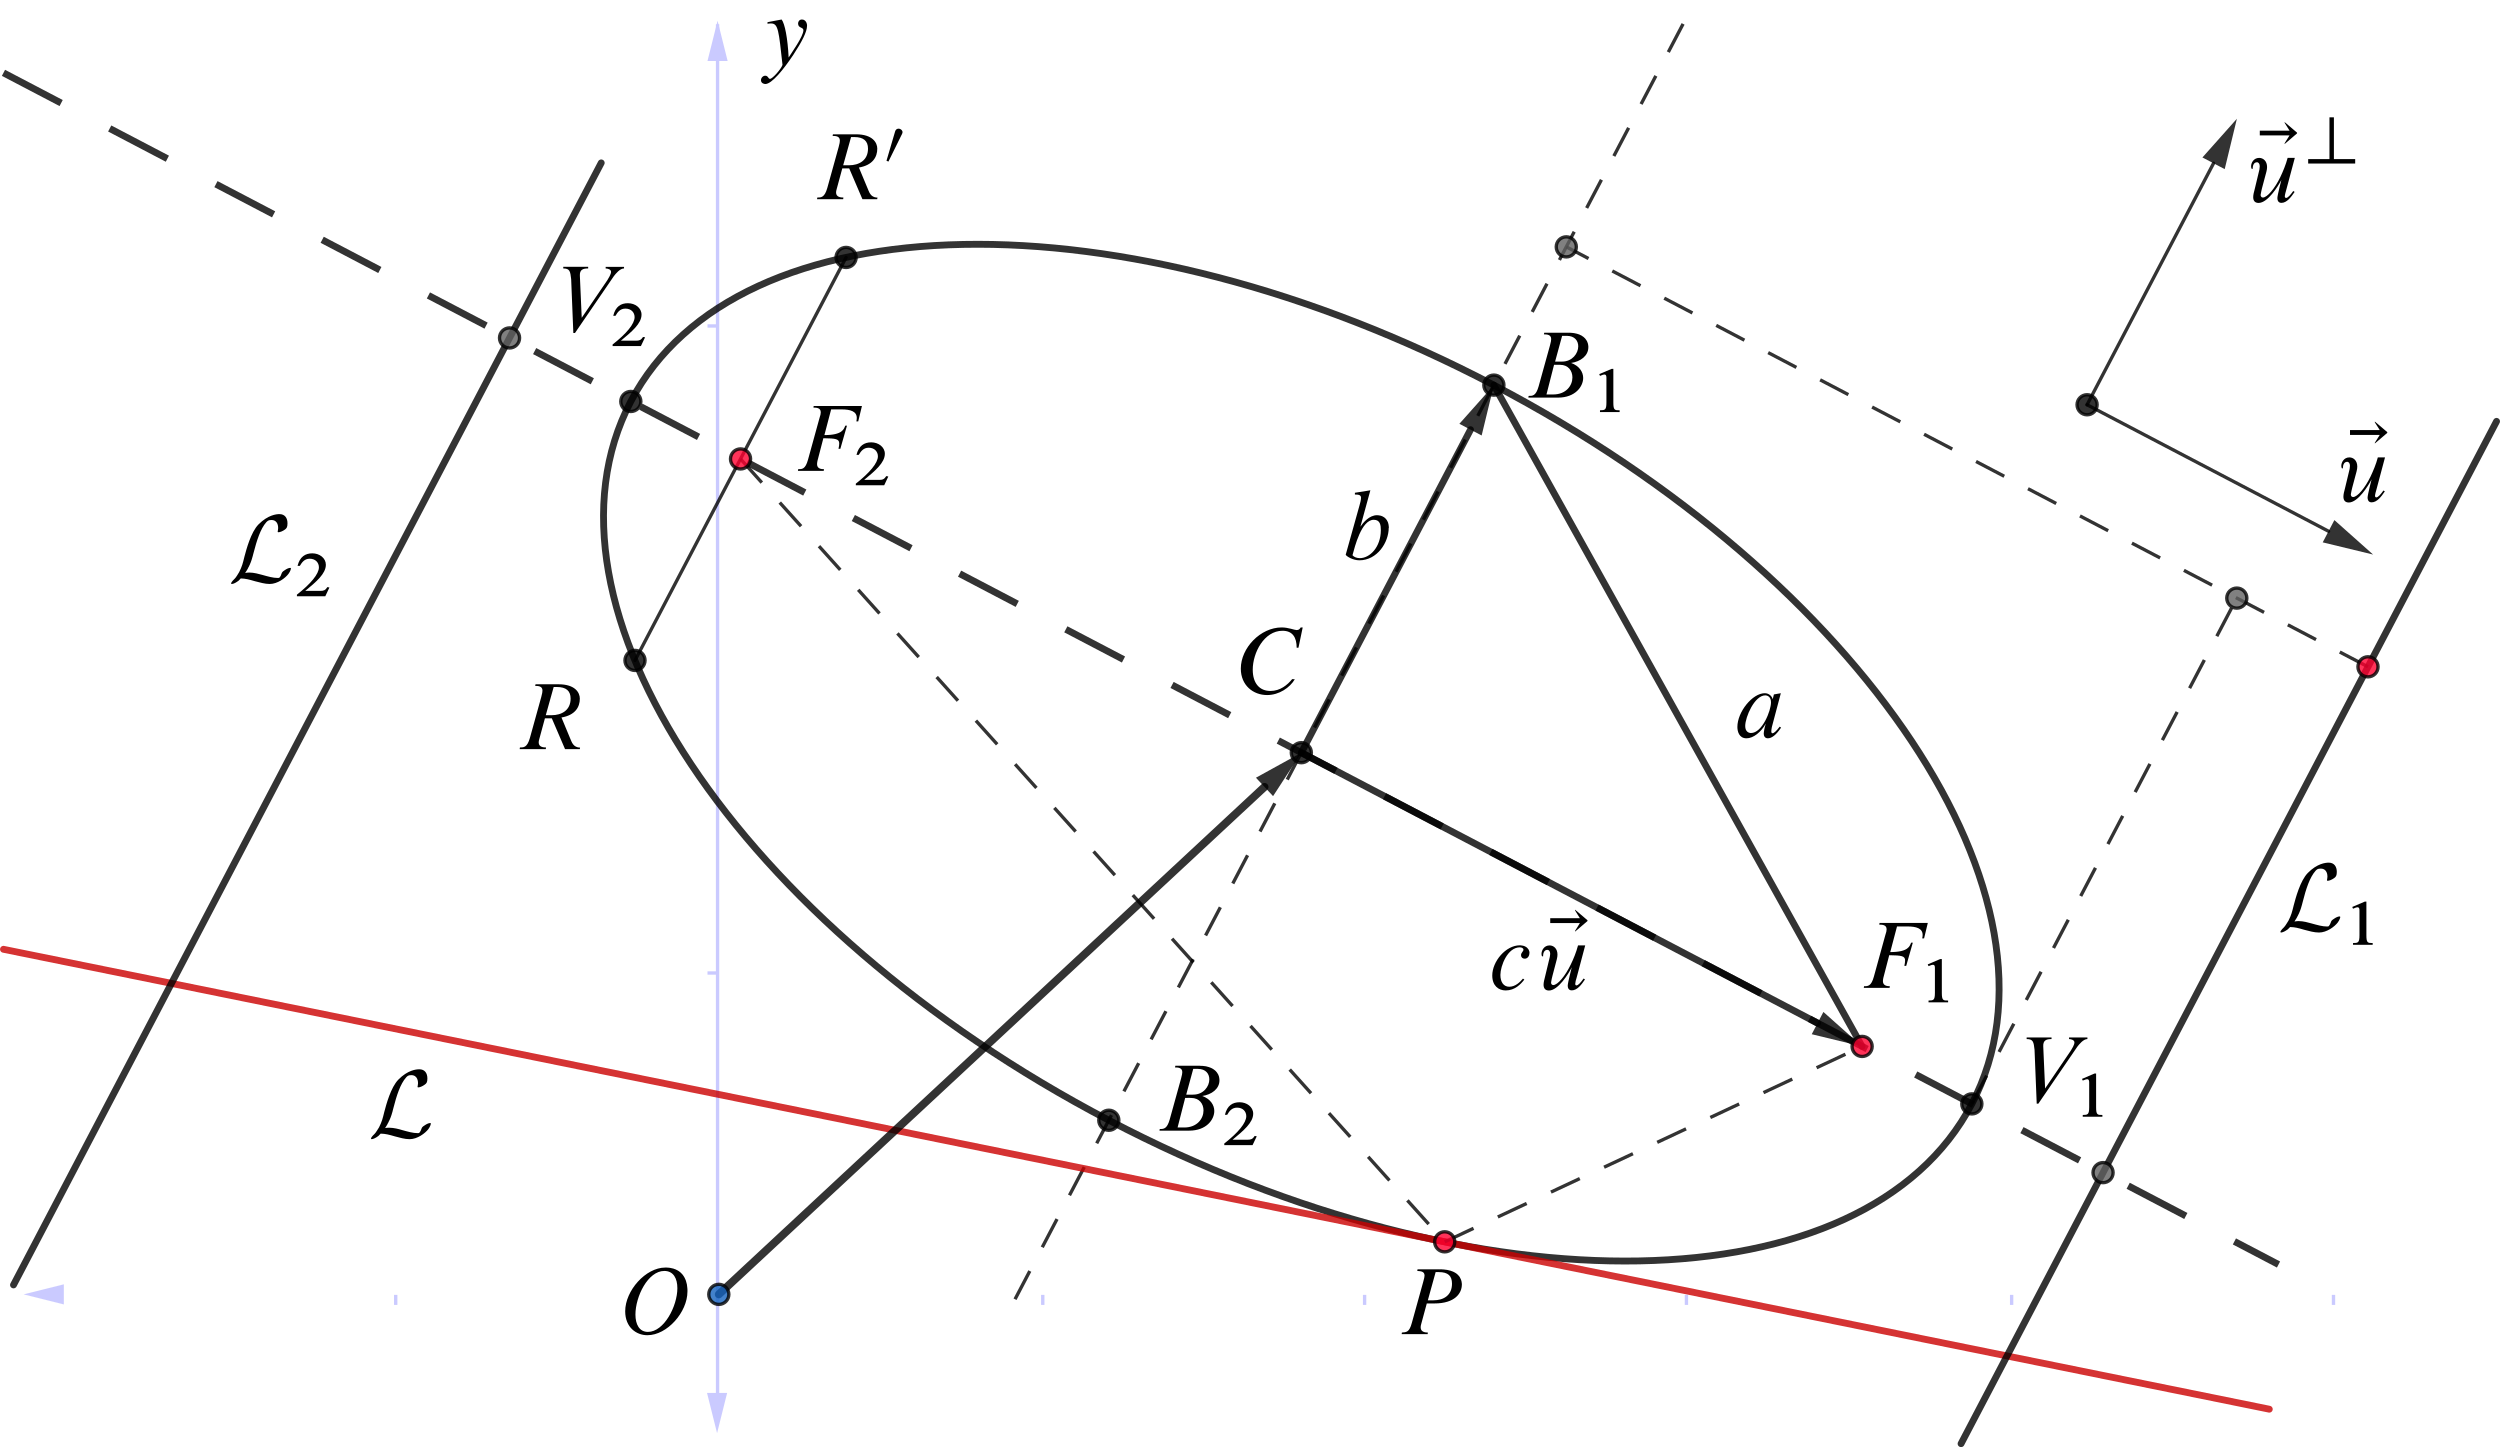 <?xml version="1.0" encoding="UTF-8" standalone="no"?>
<svg
   xmlns:ns0="http://www.iki.fi/pav/software/textext/"
   xmlns:dc="http://purl.org/dc/elements/1.1/"
   xmlns:cc="http://creativecommons.org/ns#"
   xmlns:rdf="http://www.w3.org/1999/02/22-rdf-syntax-ns#"
   xmlns:svg="http://www.w3.org/2000/svg"
   xmlns="http://www.w3.org/2000/svg"
   xmlns:xlink="http://www.w3.org/1999/xlink"
   width="109.442mm"
   height="63.352mm"
   viewBox="0 0 109.442 63.352"
   version="1.1"
   id="svg8">
  <defs
     id="defs2">
    <clipPath
       id="lFxbKoUbVJFt">
      <path
         d="M 0,0 H 2036 V 481 H 0 Z"
         id="path815"
         style="fill:none;stroke:none" />
    </clipPath>
    <g
       id="g1640">
      <symbol
         overflow="visible"
         id="glyph0-0"
         style="overflow:visible">
        <path
           style="stroke:none"
           d=""
           id="path1631" />
      </symbol>
      <symbol
         overflow="visible"
         id="glyph0-1"
         style="overflow:visible">
        <path
           style="stroke:none"
           d="M 6.625,0 4.094,-3.797 6.547,-7.344 h -1.312 L 3.469,-4.672 1.703,-7.344 H 0.375 L 2.828,-3.734 0.234,0 H 1.562 L 3.438,-2.812 5.266,0 Z m 0,0"
           id="path1634" />
      </symbol>
      <symbol
         overflow="visible"
         id="glyph0-2"
         style="overflow:visible">
        <path
           style="stroke:none"
           d="m 6.688,-7.344 h -1.25 L 3.406,-1.625 1.531,-7.344 h -1.25 L 2.766,0.031 2.312,1.188 C 2.109,1.703 1.875,1.906 1.375,1.906 1.203,1.906 1.016,1.875 0.75,1.812 V 2.875 C 1,3 1.234,3.047 1.547,3.047 c 0.812,0 1.484,-0.453 1.891,-1.5 z m 0,0"
           id="path1637" />
      </symbol>
    </g>
  </defs>
  <path
     style="fill:none;stroke:#cacaff;stroke-width:0.147;stroke-linecap:butt;stroke-linejoin:miter;stroke-miterlimit:10;stroke-opacity:1"
     d="M 31.413,1.061 V 61.332"
     id="path1646" />
  <path
     style="fill:#cacaff;fill-opacity:1;fill-rule:evenodd;stroke:none;stroke-width:0.147"
     d="M 31.413,0.907 30.972,2.669 h 0.881"
     id="path1648" />
  <path
     style="fill:#cacaff;fill-opacity:1;fill-rule:evenodd;stroke:none;stroke-width:0.147"
     d="m 31.391,62.739 -0.44,-1.761 h 0.881"
     id="path1650" />
  <g
     style="fill:#cacaff;fill-opacity:1"
     id="g1654"
     transform="matrix(0.353,0,0,0.353,-482.78,202.016)">
    <use
       height="100%"
       width="100%"
       xlink:href="#glyph0-1"
       x="2019"
       y="376"
       id="use1652" />
  </g>
  <path
     style="fill:none;stroke:#cacaff;stroke-width:0.353;stroke-linecap:butt;stroke-linejoin:miter;stroke-miterlimit:10;stroke-opacity:1"
     d="M -482.074,336.424 H 234.77"
     id="path1656" />
  <path
     style="fill:#cacaff;fill-opacity:1;fill-rule:evenodd;stroke:none;stroke-width:0.353"
     d="m 235.123,336.373 -4.233,-1.058 v 2.117"
     id="path1658" />
  <path
     style="fill:#cacaff;fill-opacity:1;fill-rule:evenodd;stroke:none;stroke-width:0.147"
     d="m 1.033,56.663 1.761,-0.44 v 0.881"
     id="path1660" />
  <path
     style="fill:none;stroke:#cacaff;stroke-width:0.147;stroke-linecap:butt;stroke-linejoin:miter;stroke-miterlimit:10;stroke-opacity:1"
     d="m 17.323,56.685 v 0.44"
     id="path1664" />
  <path
     style="fill:none;stroke:#cacaff;stroke-width:0.147;stroke-linecap:butt;stroke-linejoin:miter;stroke-miterlimit:10;stroke-opacity:1"
     d="m 31.413,56.685 v 0.44"
     id="path1666" />
  <path
     style="fill:none;stroke:#cacaff;stroke-width:0.147;stroke-linecap:butt;stroke-linejoin:miter;stroke-miterlimit:10;stroke-opacity:1"
     d="m 45.649,56.685 v 0.44"
     id="path1668" />
  <path
     style="fill:none;stroke:#cacaff;stroke-width:0.147;stroke-linecap:butt;stroke-linejoin:miter;stroke-miterlimit:10;stroke-opacity:1"
     d="m 59.738,56.685 v 0.44"
     id="path1670" />
  <path
     style="fill:none;stroke:#cacaff;stroke-width:0.147;stroke-linecap:butt;stroke-linejoin:miter;stroke-miterlimit:10;stroke-opacity:1"
     d="m 73.827,56.685 v 0.44"
     id="path1672" />
  <path
     style="fill:none;stroke:#cacaff;stroke-width:0.147;stroke-linecap:butt;stroke-linejoin:miter;stroke-miterlimit:10;stroke-opacity:1"
     d="m 88.063,56.685 v 0.44"
     id="path1674" />
  <path
     style="fill:none;stroke:#cacaff;stroke-width:0.147;stroke-linecap:butt;stroke-linejoin:miter;stroke-miterlimit:10;stroke-opacity:1"
     d="m 102.153,56.685 v 0.44"
     id="path1676" />
  <path
     style="fill:none;stroke:#cacaff;stroke-width:0.353;stroke-linecap:butt;stroke-linejoin:miter;stroke-miterlimit:10;stroke-opacity:1"
     d="m -69.677,336.424 v 1.058"
     id="path1686" />
  <path
     style="fill:none;stroke:#cacaff;stroke-width:0.353;stroke-linecap:butt;stroke-linejoin:miter;stroke-miterlimit:10;stroke-opacity:1"
     d="m -35.458,336.424 v 1.058"
     id="path1688" />
  <path
     style="fill:none;stroke:#cacaff;stroke-width:0.353;stroke-linecap:butt;stroke-linejoin:miter;stroke-miterlimit:10;stroke-opacity:1"
     d="m -1.591,336.424 v 1.058"
     id="path1690" />
  <path
     style="fill:none;stroke:#cacaff;stroke-width:0.353;stroke-linecap:butt;stroke-linejoin:miter;stroke-miterlimit:10;stroke-opacity:1"
     d="m 32.276,336.424 v 1.058"
     id="path1692" />
  <path
     style="fill:none;stroke:#cacaff;stroke-width:0.353;stroke-linecap:butt;stroke-linejoin:miter;stroke-miterlimit:10;stroke-opacity:1"
     d="m 66.495,336.424 v 1.058"
     id="path1694" />
  <path
     style="fill:none;stroke:#cacaff;stroke-width:0.353;stroke-linecap:butt;stroke-linejoin:miter;stroke-miterlimit:10;stroke-opacity:1"
     d="m 100.362,336.424 v 1.058"
     id="path1696" />
  <path
     style="fill:none;stroke:#cacaff;stroke-width:0.353;stroke-linecap:butt;stroke-linejoin:miter;stroke-miterlimit:10;stroke-opacity:1"
     d="m 134.228,336.424 v 1.058"
     id="path1698" />
  <path
     style="fill:none;stroke:#cacaff;stroke-width:0.353;stroke-linecap:butt;stroke-linejoin:miter;stroke-miterlimit:10;stroke-opacity:1"
     d="m 168.448,336.424 v 1.058"
     id="path1700" />
  <path
     style="fill:none;stroke:#cacaff;stroke-width:0.353;stroke-linecap:butt;stroke-linejoin:miter;stroke-miterlimit:10;stroke-opacity:1"
     d="m 202.314,336.424 v 1.058"
     id="path1702" />
  <path
     style="fill:none;stroke:#cacaff;stroke-width:0.147;stroke-linecap:butt;stroke-linejoin:miter;stroke-miterlimit:10;stroke-opacity:1"
     d="m 30.972,42.595 h 0.44"
     id="path1710" />
  <path
     style="fill:none;stroke:#cacaff;stroke-width:0.147;stroke-linecap:butt;stroke-linejoin:miter;stroke-miterlimit:10;stroke-opacity:1"
     d="m 30.972,14.27 h 0.44"
     id="path1714" />
  <path
     style="fill:none;stroke:#000000;stroke-width:0.3;stroke-linecap:round;stroke-linejoin:round;stroke-miterlimit:10;stroke-dasharray:none;stroke-opacity:0.8"
     d="m 86.321,48.325 c 4.655,-8.887 -4.713,-22.975 -20.925,-31.466 -16.211,-8.492 -33.127,-8.171 -37.782,0.715 -4.655,8.887 4.714,22.975 20.925,31.466 16.212,8.492 33.127,8.171 37.782,-0.715 z m 0,0"
     id="path1716" />
  <path
     style="fill:none;stroke:#000000;stroke-width:0.3;stroke-linecap:butt;stroke-linejoin:round;stroke-miterlimit:10;stroke-dasharray:2.85, 2.4;stroke-dashoffset:0;stroke-opacity:0.8"
     d="M 0.152,3.189 99.746,55.357"
     id="path1718" />
  <path
     style="fill:none;stroke:#000000;stroke-width:0.147;stroke-linecap:butt;stroke-linejoin:round;stroke-miterlimit:10;stroke-dasharray:1.394, 1.174;stroke-opacity:0.8"
     d="M 44.435,56.876 74.21,0.034"
     id="path1720" />
  <path
     style="fill:none;stroke:#ca0000;stroke-width:0.3;stroke-linecap:round;stroke-linejoin:round;stroke-miterlimit:10;stroke-dasharray:none;stroke-opacity:0.8"
     d="M 0.152,41.557 99.342,61.69"
     id="path1722" />
  <path
     style="fill:none;stroke:#000000;stroke-width:0.3;stroke-linecap:round;stroke-linejoin:round;stroke-miterlimit:10;stroke-dasharray:none;stroke-opacity:0.8"
     d="M 85.849,63.2 109.291,18.446"
     id="path1726" />
  <path
     style="fill:none;stroke:#000000;stroke-width:0.3;stroke-linecap:round;stroke-linejoin:round;stroke-miterlimit:10;stroke-dasharray:none;stroke-opacity:0.8"
     d="M 0.591,56.25 26.32,7.131"
     id="path1732" />
  <path
     style="fill:none;stroke:#000000;stroke-width:0.147;stroke-linecap:butt;stroke-linejoin:round;stroke-miterlimit:10;stroke-dasharray:1.394, 1.174;stroke-opacity:0.8"
     d="m 32.418,20.091 30.825,34.273"
     id="path1738" />
  <path
     style="fill:none;stroke:#000000;stroke-width:0.147;stroke-linecap:butt;stroke-linejoin:round;stroke-miterlimit:10;stroke-dasharray:1.394, 1.174;stroke-opacity:0.8"
     d="m 63.244,54.363 18.274,-8.554"
     id="path1740" />
  <path
     style="fill:none;stroke:#000000;stroke-width:0.147;stroke-linecap:round;stroke-linejoin:round;stroke-miterlimit:10;stroke-opacity:0.8"
     d="m 27.798,28.911 9.24,-17.641"
     id="path1742" />
  <path
     style="fill:none;stroke:#000000;stroke-width:0.3;stroke-linecap:round;stroke-linejoin:round;stroke-miterlimit:10;stroke-dasharray:none;stroke-opacity:0.8"
     d="m 65.396,16.859 16.121,28.95"
     id="path1744" />
  <path
     style="fill:none;stroke:#000000;stroke-width:0.147;stroke-linecap:butt;stroke-linejoin:round;stroke-miterlimit:10;stroke-dasharray:1.394, 1.174;stroke-opacity:0.8"
     d="M 103.663,29.191 68.567,10.807"
     id="path1746" />
  <path
     style="fill:none;stroke:#000000;stroke-width:0.147;stroke-linecap:butt;stroke-linejoin:round;stroke-miterlimit:10;stroke-dasharray:1.394, 1.174;stroke-opacity:0.8"
     d="M 86.321,48.325 97.919,26.183"
     id="path1748" />
  <path
     style="fill:none;stroke:#000000;stroke-width:0.3;stroke-linecap:round;stroke-linejoin:round;stroke-miterlimit:10;stroke-dasharray:none;stroke-opacity:0.8"
     d="m 56.968,32.95 22.6,11.838"
     id="path1750" />
  <path
     style="fill:#000000;fill-opacity:0.8;fill-rule:evenodd;stroke:none;stroke-width:0.147"
     d="m 81.517,45.809 -2.205,-0.534 0.511,-0.975 z m 0,0"
     id="path1752" />
  <path
     style="fill:none;stroke:#000000;stroke-width:0.347;stroke-linecap:round;stroke-linejoin:round;stroke-miterlimit:10;stroke-dasharray:none;stroke-opacity:0.8"
     d="M 31.467,56.663 55.356,34.449"
     id="path1754" />
  <path
     style="fill:#000000;fill-opacity:0.8;fill-rule:evenodd;stroke:none;stroke-width:0.147"
     d="m 56.968,32.95 -1.237,1.902 -0.75,-0.806 z m 0,0"
     id="path1756" />
  <path
     style="fill:none;stroke:#000000;stroke-width:0.3;stroke-linecap:round;stroke-linejoin:round;stroke-miterlimit:10;stroke-dasharray:none;stroke-opacity:0.8"
     d="m 56.968,32.95 7.407,-14.141"
     id="path1758" />
  <path
     style="fill:#000000;fill-opacity:0.8;fill-rule:evenodd;stroke:none;stroke-width:0.147"
     d="m 65.396,16.859 -0.534,2.205 -0.975,-0.511 z m 0,0"
     id="path1760" />
  <path
     style="fill:none;stroke:#000000;stroke-width:0.147;stroke-linecap:round;stroke-linejoin:round;stroke-miterlimit:10;stroke-opacity:0.8"
     d="m 91.365,17.719 10.571,5.537"
     id="path1762" />
  <path
     style="fill:#000000;fill-opacity:0.8;fill-rule:evenodd;stroke:none;stroke-width:0.147"
     d="m 103.887,24.277 -2.206,-0.534 0.511,-0.975 z m 0,0"
     id="path1764" />
  <path
     style="fill:none;stroke:#000000;stroke-width:0.147;stroke-linecap:round;stroke-linejoin:round;stroke-miterlimit:10;stroke-opacity:0.8"
     d="M 91.365,17.719 96.902,7.148"
     id="path1770" />
  <path
     style="fill:#000000;fill-opacity:0.8;fill-rule:evenodd;stroke:none;stroke-width:0.147"
     d="m 97.924,5.198 -0.534,2.206 -0.975,-0.511 z m 0,0"
     id="path1772" />
  <path
     style="fill:#ff0030;fill-opacity:0.8;fill-rule:nonzero;stroke:#000000;stroke-width:0.147;stroke-linecap:round;stroke-linejoin:round;stroke-miterlimit:10;stroke-opacity:0.8"
     d="m 32.858,20.091 c 0,0.243 -0.197,0.44 -0.44,0.44 -0.243,0 -0.44,-0.197 -0.44,-0.44 0,-0.243 0.197,-0.44 0.44,-0.44 0.243,0 0.44,0.197 0.44,0.44 z m 0,0"
     id="path1780" />
  <path
     style="fill:#ff0030;fill-opacity:0.8;fill-rule:nonzero;stroke:#000000;stroke-width:0.147;stroke-linecap:round;stroke-linejoin:round;stroke-miterlimit:10;stroke-opacity:0.8"
     d="m 81.958,45.809 c 0,0.244 -0.197,0.44 -0.44,0.44 -0.243,0 -0.44,-0.197 -0.44,-0.44 0,-0.243 0.197,-0.44 0.44,-0.44 0.244,0 0.44,0.197 0.44,0.44 z m 0,0"
     id="path1782" />
  <path
     style="fill:#000000;fill-opacity:0.8;fill-rule:nonzero;stroke:#000000;stroke-width:0.147;stroke-linecap:round;stroke-linejoin:round;stroke-miterlimit:10;stroke-opacity:0.8"
     d="m 57.408,32.95 c 0,0.243 -0.197,0.44 -0.44,0.44 -0.243,0 -0.44,-0.197 -0.44,-0.44 0,-0.243 0.197,-0.44 0.44,-0.44 0.243,0 0.44,0.197 0.44,0.44 z m 0,0"
     id="path1786" />
  <path
     style="fill:#1463bf;fill-opacity:0.8;fill-rule:nonzero;stroke:#000000;stroke-width:0.147;stroke-linecap:round;stroke-linejoin:round;stroke-miterlimit:10;stroke-opacity:0.8"
     d="m 31.907,56.663 c 0,0.243 -0.197,0.44 -0.44,0.44 -0.244,0 -0.44,-0.197 -0.44,-0.44 0,-0.243 0.197,-0.44 0.44,-0.44 0.243,0 0.44,0.197 0.44,0.44 z m 0,0"
     id="path1788" />
  <path
     style="fill:#000000;fill-opacity:0.8;fill-rule:nonzero;stroke:#000000;stroke-width:0.147;stroke-linecap:round;stroke-linejoin:round;stroke-miterlimit:10;stroke-opacity:0.8"
     d="m 28.055,17.575 c 0,0.243 -0.197,0.44 -0.44,0.44 -0.243,0 -0.44,-0.197 -0.44,-0.44 0,-0.243 0.197,-0.44 0.44,-0.44 0.243,0 0.44,0.197 0.44,0.44 z m 0,0"
     id="path1790" />
  <path
     style="fill:#000000;fill-opacity:0.8;fill-rule:nonzero;stroke:#000000;stroke-width:0.147;stroke-linecap:round;stroke-linejoin:round;stroke-miterlimit:10;stroke-opacity:0.8"
     d="m 86.761,48.325 c 0,0.243 -0.197,0.44 -0.44,0.44 -0.243,0 -0.44,-0.197 -0.44,-0.44 0,-0.243 0.197,-0.44 0.44,-0.44 0.243,0 0.44,0.197 0.44,0.44 z m 0,0"
     id="path1796" />
  <path
     style="fill:#000000;fill-opacity:0.8;fill-rule:nonzero;stroke:#000000;stroke-width:0.147;stroke-linecap:round;stroke-linejoin:round;stroke-miterlimit:10;stroke-opacity:0.8"
     d="m 37.479,11.27 c 0,0.243 -0.197,0.44 -0.44,0.44 -0.243,0 -0.44,-0.197 -0.44,-0.44 0,-0.243 0.197,-0.44 0.44,-0.44 0.243,0 0.44,0.197 0.44,0.44 z m 0,0"
     id="path1802" />
  <path
     style="fill:#000000;fill-opacity:0.8;fill-rule:nonzero;stroke:#000000;stroke-width:0.147;stroke-linecap:round;stroke-linejoin:round;stroke-miterlimit:10;stroke-opacity:0.8"
     d="m 28.238,28.911 c 0,0.243 -0.197,0.44 -0.44,0.44 -0.244,0 -0.44,-0.197 -0.44,-0.44 0,-0.243 0.197,-0.44 0.44,-0.44 0.243,0 0.44,0.197 0.44,0.44 z m 0,0"
     id="path1804" />
  <path
     style="fill:#ff0030;fill-opacity:0.8;fill-rule:nonzero;stroke:#000000;stroke-width:0.147;stroke-linecap:round;stroke-linejoin:round;stroke-miterlimit:10;stroke-opacity:0.8"
     d="m 63.684,54.363 c 0,0.243 -0.197,0.44 -0.44,0.44 -0.243,0 -0.44,-0.197 -0.44,-0.44 0,-0.243 0.197,-0.44 0.44,-0.44 0.243,0 0.44,0.197 0.44,0.44 z m 0,0"
     id="path1806" />
  <path
     style="fill:#000000;fill-opacity:0.8;fill-rule:nonzero;stroke:#000000;stroke-width:0.147;stroke-linecap:round;stroke-linejoin:round;stroke-miterlimit:10;stroke-opacity:0.8"
     d="m 65.837,16.859 c 0,0.243 -0.197,0.44 -0.44,0.44 -0.243,0 -0.44,-0.197 -0.44,-0.44 0,-0.243 0.197,-0.44 0.44,-0.44 0.243,0 0.44,0.197 0.44,0.44 z m 0,0"
     id="path1808" />
  <path
     style="fill:#000000;fill-opacity:0.8;fill-rule:nonzero;stroke:#000000;stroke-width:0.147;stroke-linecap:round;stroke-linejoin:round;stroke-miterlimit:10;stroke-opacity:0.8"
     d="m 48.98,49.041 c 0,0.243 -0.197,0.44 -0.44,0.44 -0.243,0 -0.44,-0.197 -0.44,-0.44 0,-0.243 0.197,-0.44 0.44,-0.44 0.243,0 0.44,0.197 0.44,0.44 z m 0,0"
     id="path1814" />
  <path
     style="fill:#616161;fill-opacity:0.8;fill-rule:nonzero;stroke:#000000;stroke-width:0.147;stroke-linecap:round;stroke-linejoin:round;stroke-miterlimit:10;stroke-opacity:0.8"
     d="m 92.505,51.334 c 0,0.243 -0.197,0.44 -0.44,0.44 -0.243,0 -0.44,-0.197 -0.44,-0.44 0,-0.243 0.197,-0.44 0.44,-0.44 0.243,0 0.44,0.197 0.44,0.44 z m 0,0"
     id="path1820" />
  <path
     style="fill:#616161;fill-opacity:0.8;fill-rule:nonzero;stroke:#000000;stroke-width:0.147;stroke-linecap:round;stroke-linejoin:round;stroke-miterlimit:10;stroke-opacity:0.8"
     d="m 22.746,14.794 c 0,0.243 -0.197,0.44 -0.44,0.44 -0.243,0 -0.44,-0.197 -0.44,-0.44 0,-0.243 0.197,-0.44 0.44,-0.44 0.243,0 0.44,0.197 0.44,0.44 z m 0,0"
     id="path1822" />
  <path
     style="fill:#ff0030;fill-opacity:0.8;fill-rule:nonzero;stroke:#000000;stroke-width:0.147;stroke-linecap:round;stroke-linejoin:round;stroke-miterlimit:10;stroke-opacity:0.8"
     d="m 104.103,29.191 c 0,0.243 -0.197,0.44 -0.44,0.44 -0.243,0 -0.44,-0.197 -0.44,-0.44 0,-0.243 0.197,-0.44 0.44,-0.44 0.244,0 0.44,0.197 0.44,0.44 z m 0,0"
     id="path1824" />
  <path
     style="fill:#616161;fill-opacity:0.8;fill-rule:nonzero;stroke:#000000;stroke-width:0.147;stroke-linecap:round;stroke-linejoin:round;stroke-miterlimit:10;stroke-opacity:0.8"
     d="m 69.007,10.807 c 0,0.243 -0.197,0.44 -0.44,0.44 -0.244,0 -0.44,-0.197 -0.44,-0.44 0,-0.243 0.197,-0.44 0.44,-0.44 0.243,0 0.44,0.197 0.44,0.44 z m 0,0"
     id="path1826" />
  <path
     style="fill:#616161;fill-opacity:0.8;fill-rule:nonzero;stroke:#000000;stroke-width:0.147;stroke-linecap:round;stroke-linejoin:round;stroke-miterlimit:10;stroke-opacity:0.8"
     d="m 98.36,26.183 c 0,0.243 -0.197,0.44 -0.44,0.44 -0.243,0 -0.44,-0.197 -0.44,-0.44 0,-0.243 0.197,-0.44 0.44,-0.44 0.244,0 0.44,0.197 0.44,0.44 z m 0,0"
     id="path1828" />
  <path
     style="fill:#000000;fill-opacity:0.8;fill-rule:nonzero;stroke:#000000;stroke-width:0.147;stroke-linecap:round;stroke-linejoin:round;stroke-miterlimit:10;stroke-opacity:0.8"
     d="m 91.806,17.719 c 0,0.243 -0.197,0.44 -0.44,0.44 -0.243,0 -0.44,-0.197 -0.44,-0.44 0,-0.243 0.197,-0.44 0.44,-0.44 0.243,0 0.44,0.197 0.44,0.44 z m 0,0"
     id="path1830" />
  <path
     id="path2220"
     d="m 69.533,15.206 v -0.035 l -0.004,-0.035 -0.004,-0.035 -0.007,-0.035 -0.007,-0.032 -0.011,-0.032 -0.014,-0.032 -0.011,-0.032 -0.018,-0.028 -0.018,-0.028 -0.018,-0.025 -0.021,-0.028 -0.021,-0.025 -0.025,-0.021 -0.025,-0.025 -0.028,-0.021 -0.028,-0.018 -0.028,-0.021 -0.032,-0.018 -0.035,-0.014 -0.032,-0.018 -0.039,-0.014 -0.035,-0.011 -0.042,-0.014 -0.039,-0.007 -0.042,-0.011 -0.042,-0.007 -0.046,-0.007 -0.046,-0.004 -0.049,-0.004 -0.049,-0.004 h -0.049 l -0.074,0.138 c 0.342,0 0.497,0.215 0.497,0.459 v 0 c 0,0.307 -0.258,0.667 -0.706,0.667 0,0 -0.208,0.004 -0.307,0 l -0.046,0.141 c 0.12,-0.004 0.261,0 0.261,0 0.363,0 0.543,0.261 0.543,0.554 v 0 c 0,0.353 -0.275,0.744 -0.843,0.744 h -0.293 l 0.332,-1.298 0.046,-0.141 0.307,-1.125 h 0.208 l 0.074,-0.138 h -1.065 l -0.014,0.071 c 0.131,0 0.318,0.011 0.318,0.205 0,0.056 -0.011,0.127 -0.053,0.282 l -0.497,1.792 c -0.12,0.423 -0.265,0.416 -0.437,0.416 l -0.011,0.074 h 1.298 c 0.758,0 1.101,-0.487 1.101,-0.861 0,-0.254 -0.166,-0.529 -0.529,-0.656 0.413,-0.06 0.755,-0.314 0.755,-0.684 z"
     style="font-style:normal;font-variant:normal;font-weight:normal;font-stretch:normal;letter-spacing:normal;word-spacing:normal;text-anchor:start;fill:#000000;fill-opacity:1;fill-rule:evenodd;stroke:#000000;stroke-width:0;stroke-linecap:butt;stroke-linejoin:miter;stroke-miterlimit:10.433;stroke-dasharray:none;stroke-dashoffset:0;stroke-opacity:1" />
  <path
     id="path2222"
     d="m 70.902,18.039 v -0.078 c -0.215,0 -0.275,0 -0.275,-0.342 0,0 0,-1.471 0,-1.471 h -0.074 l -0.543,0.229 0.032,0.078 c 0.127,-0.049 0.148,-0.06 0.187,-0.06 0.088,0 0.095,0.071 0.095,0.148 v 1.076 c 0,0.342 -0.071,0.335 -0.282,0.342 v 0.078 z"
     style="font-style:normal;font-variant:normal;font-weight:normal;font-stretch:normal;letter-spacing:normal;word-spacing:normal;text-anchor:start;fill:#000000;fill-opacity:1;fill-rule:evenodd;stroke:#000000;stroke-width:0;stroke-linecap:butt;stroke-linejoin:miter;stroke-miterlimit:10.433;stroke-dasharray:none;stroke-dashoffset:0;stroke-opacity:1" />
  <path
     id="path2224"
     d="m 53.383,47.3 v -0.039 l -0.004,-0.035 -0.004,-0.035 -0.007,-0.032 -0.007,-0.035 -0.011,-0.032 -0.014,-0.032 -0.011,-0.028 -0.018,-0.028 -0.018,-0.028 -0.018,-0.028 -0.021,-0.025 -0.021,-0.025 -0.025,-0.025 -0.025,-0.021 -0.028,-0.021 -0.028,-0.021 -0.028,-0.018 -0.032,-0.018 -0.035,-0.018 -0.032,-0.014 -0.039,-0.014 -0.035,-0.014 -0.042,-0.011 -0.039,-0.011 -0.042,-0.011 -0.042,-0.007 -0.046,-0.004 -0.046,-0.007 -0.049,-0.004 h -0.049 l -0.049,-0.004 -0.074,0.138 c 0.342,0 0.497,0.215 0.497,0.459 v 0 c 0,0.31 -0.258,0.667 -0.706,0.667 0,0 -0.208,0.007 -0.307,0 l -0.046,0.145 c 0.12,-0.007 0.261,0 0.261,0 0.363,0 0.543,0.258 0.543,0.55 v 0 c 0,0.353 -0.275,0.744 -0.843,0.744 H 51.551 l 0.332,-1.295 0.046,-0.145 0.307,-1.125 h 0.208 l 0.074,-0.138 h -1.065 l -0.014,0.074 c 0.131,0 0.318,0.011 0.318,0.205 0,0.053 -0.011,0.123 -0.053,0.279 l -0.497,1.792 c -0.12,0.423 -0.265,0.42 -0.437,0.42 l -0.011,0.071 h 1.298 c 0.758,0 1.101,-0.483 1.101,-0.861 0,-0.254 -0.166,-0.529 -0.529,-0.656 0.413,-0.06 0.755,-0.314 0.755,-0.681 z"
     style="font-style:normal;font-variant:normal;font-weight:normal;font-stretch:normal;letter-spacing:normal;word-spacing:normal;text-anchor:start;fill:#000000;fill-opacity:1;fill-rule:evenodd;stroke:#000000;stroke-width:0;stroke-linecap:butt;stroke-linejoin:miter;stroke-miterlimit:10.433;stroke-dasharray:none;stroke-dashoffset:0;stroke-opacity:1" />
  <path
     id="path2226"
     d="m 55.016,49.745 -0.088,-0.018 c -0.095,0.145 -0.166,0.166 -0.31,0.166 h -0.66 c 0.473,-0.392 0.903,-0.748 0.903,-1.139 0,-0.3 -0.282,-0.501 -0.596,-0.501 -0.303,0 -0.543,0.141 -0.642,0.55 h 0.099 c 0.092,-0.162 0.205,-0.314 0.434,-0.314 0.254,0 0.402,0.169 0.402,0.374 0,0.293 -0.356,0.723 -0.963,1.196 v 0.07 h 1.238 z"
     style="font-style:normal;font-variant:normal;font-weight:normal;font-stretch:normal;letter-spacing:normal;word-spacing:normal;text-anchor:start;fill:#000000;fill-opacity:1;fill-rule:evenodd;stroke:#000000;stroke-width:0;stroke-linecap:butt;stroke-linejoin:miter;stroke-miterlimit:10.433;stroke-dasharray:none;stroke-dashoffset:0;stroke-opacity:1" />
  <path
     id="path2228"
     d="m 66.958,41.725 -0.004,-0.018 v -0.014 -0.014 l -0.004,-0.018 -0.004,-0.014 -0.004,-0.014 -0.007,-0.014 -0.004,-0.014 -0.007,-0.018 -0.007,-0.014 -0.007,-0.014 -0.011,-0.011 -0.011,-0.014 -0.011,-0.014 -0.011,-0.014 -0.011,-0.011 -0.014,-0.011 -0.014,-0.014 -0.014,-0.011 -0.018,-0.007 -0.014,-0.011 -0.018,-0.011 -0.021,-0.007 -0.018,-0.007 -0.021,-0.007 -0.021,-0.007 -0.021,-0.004 -0.025,-0.004 -0.025,-0.004 -0.025,-0.004 -0.025,-0.004 h -0.028 c -0.617,0 -1.207,0.706 -1.207,1.323 0,0.448 0.275,0.653 0.589,0.653 0.402,0 0.66,-0.275 0.815,-0.476 l -0.06,-0.042 c -0.116,0.138 -0.325,0.356 -0.6,0.356 -0.243,0 -0.388,-0.198 -0.388,-0.515 0,-0.399 0.314,-1.21 0.85,-1.21 0.081,0 0.159,0.035 0.159,0.106 0,0.071 -0.106,0.127 -0.106,0.236 0,0.095 0.067,0.155 0.162,0.155 0.127,0 0.205,-0.116 0.205,-0.247 z"
     style="font-style:normal;font-variant:normal;font-weight:normal;font-stretch:normal;letter-spacing:normal;word-spacing:normal;text-anchor:start;fill:#000000;fill-opacity:1;fill-rule:evenodd;stroke:#000000;stroke-width:0;stroke-linecap:butt;stroke-linejoin:miter;stroke-miterlimit:10.433;stroke-dasharray:none;stroke-dashoffset:0;stroke-opacity:1" />
  <polygon
     transform="matrix(0.353,0,0,-0.353,12.736,264.977)"
     id="polygon2230"
     points="159.25,635.2 159.25,635.11 160.79,636.42 160.79,636.52 159.25,637.83 159.25,637.73 159.85,636.77 156.17,636.77 156.17,636.17 159.85,636.17 "
     style="font-style:normal;font-variant:normal;font-weight:normal;font-stretch:normal;letter-spacing:normal;word-spacing:normal;text-anchor:start;fill:#000000;fill-opacity:1;fill-rule:evenodd;stroke:#000000;stroke-width:0;stroke-linecap:butt;stroke-linejoin:miter;stroke-miterlimit:10.433;stroke-dasharray:none;stroke-dashoffset:0;stroke-opacity:1" />
  <path
     id="path2232"
     d="m 69.395,41.387 h -0.314 c -0.078,0.3 -0.198,0.593 -0.321,0.843 -0.243,0.504 -0.572,0.893 -0.766,0.893 -0.067,0 -0.099,-0.064 -0.092,-0.12 0,-0.039 0.053,-0.265 0.06,-0.286 l 0.191,-0.727 c 0.018,-0.074 0.028,-0.138 0.028,-0.201 0,-0.265 -0.169,-0.402 -0.346,-0.402 -0.243,0 -0.353,0.222 -0.353,0.37 0,0.039 0.004,0.078 0.028,0.109 h 0.042 c 0,-0.011 0,-0.014 0,-0.032 0,-0.078 0.032,-0.254 0.187,-0.254 0.071,0 0.123,0.071 0.123,0.176 0,0.039 -0.014,0.095 -0.018,0.138 l -0.205,0.854 c -0.032,0.127 -0.067,0.254 -0.067,0.36 0,0.155 0.074,0.254 0.236,0.254 0.399,0 0.857,-0.73 0.998,-1.016 0,0 -0.176,0.677 -0.176,0.801 0,0.067 0.018,0.208 0.176,0.208 0.236,0 0.427,-0.247 0.579,-0.48 l -0.06,-0.039 c -0.116,0.166 -0.236,0.303 -0.314,0.303 -0.039,0 -0.053,-0.039 -0.053,-0.067 0,-0.053 0.035,-0.208 0.06,-0.268 z"
     style="font-style:normal;font-variant:normal;font-weight:normal;font-stretch:normal;letter-spacing:normal;word-spacing:normal;text-anchor:start;fill:#000000;fill-opacity:1;fill-rule:evenodd;stroke:#000000;stroke-width:0;stroke-linecap:butt;stroke-linejoin:miter;stroke-miterlimit:10.433;stroke-dasharray:none;stroke-dashoffset:0;stroke-opacity:1" />
  <path
     id="path2234"
     d="m 84.393,40.404 h -2.113 l -0.011,0.074 c 0.138,0 0.321,0.011 0.321,0.205 0,0.053 -0.011,0.127 -0.064,0.279 l -0.494,1.792 c -0.116,0.423 -0.261,0.42 -0.43,0.42 l -0.011,0.071 h 1.129 l 0.011,-0.071 c -0.109,0 -0.303,-0.018 -0.303,-0.222 0,-0.039 0.007,-0.088 0.018,-0.141 l 0.258,-0.995 c 0.554,0.007 0.695,0.035 0.695,0.233 0,0.06 -0.011,0.138 -0.032,0.233 h 0.081 l 0.289,-1.016 h -0.074 c -0.06,0.145 -0.109,0.413 -0.914,0.413 l 0.296,-1.122 h 0.452 c 0.392,0 0.67,0.081 0.67,0.374 0,0.049 -0.007,0.092 -0.018,0.148 h 0.081 z"
     style="font-style:normal;font-variant:normal;font-weight:normal;font-stretch:normal;letter-spacing:normal;word-spacing:normal;text-anchor:start;fill:#000000;fill-opacity:1;fill-rule:evenodd;stroke:#000000;stroke-width:0;stroke-linecap:butt;stroke-linejoin:miter;stroke-miterlimit:10.433;stroke-dasharray:none;stroke-dashoffset:0;stroke-opacity:1" />
  <path
     id="path2236"
     d="m 85.282,43.879 v -0.078 c -0.215,0 -0.275,0 -0.275,-0.342 0,0 0,-1.475 0,-1.475 h -0.07 l -0.547,0.233 0.035,0.078 c 0.127,-0.049 0.148,-0.06 0.187,-0.06 0.088,0 0.092,0.071 0.092,0.148 v 1.076 c 0,0.342 -0.07,0.335 -0.279,0.342 v 0.078 z"
     style="font-style:normal;font-variant:normal;font-weight:normal;font-stretch:normal;letter-spacing:normal;word-spacing:normal;text-anchor:start;fill:#000000;fill-opacity:1;fill-rule:evenodd;stroke:#000000;stroke-width:0;stroke-linecap:butt;stroke-linejoin:miter;stroke-miterlimit:10.433;stroke-dasharray:none;stroke-dashoffset:0;stroke-opacity:1" />
  <path
     id="path2238"
     d="m 37.733,17.773 h -2.113 l -0.011,0.071 c 0.138,0 0.321,0.011 0.321,0.205 0,0.056 -0.011,0.127 -0.064,0.282 l -0.494,1.792 c -0.116,0.423 -0.261,0.416 -0.43,0.416 l -0.011,0.074 h 1.129 l 0.011,-0.074 c -0.109,0 -0.303,-0.014 -0.303,-0.219 0,-0.039 0.007,-0.088 0.018,-0.145 l 0.258,-0.991 c 0.554,0.007 0.695,0.032 0.695,0.233 0,0.06 -0.011,0.138 -0.032,0.229 h 0.081 l 0.289,-1.012 h -0.074 c -0.06,0.141 -0.109,0.413 -0.914,0.413 l 0.296,-1.125 h 0.452 c 0.392,0 0.67,0.085 0.67,0.374 0,0.049 -0.007,0.095 -0.018,0.152 h 0.081 z"
     style="font-style:normal;font-variant:normal;font-weight:normal;font-stretch:normal;letter-spacing:normal;word-spacing:normal;text-anchor:start;fill:#000000;fill-opacity:1;fill-rule:evenodd;stroke:#000000;stroke-width:0;stroke-linecap:butt;stroke-linejoin:miter;stroke-miterlimit:10.433;stroke-dasharray:none;stroke-dashoffset:0;stroke-opacity:1" />
  <path
     id="path2240"
     d="m 38.887,20.86 -0.088,-0.018 c -0.092,0.141 -0.162,0.166 -0.307,0.166 h -0.663 c 0.476,-0.392 0.907,-0.751 0.907,-1.143 0,-0.296 -0.282,-0.501 -0.596,-0.501 -0.303,0 -0.547,0.145 -0.646,0.55 h 0.099 c 0.095,-0.159 0.205,-0.314 0.437,-0.314 0.254,0 0.402,0.173 0.402,0.377 0,0.289 -0.36,0.72 -0.967,1.196 v 0.071 h 1.242 z"
     style="font-style:normal;font-variant:normal;font-weight:normal;font-stretch:normal;letter-spacing:normal;word-spacing:normal;text-anchor:start;fill:#000000;fill-opacity:1;fill-rule:evenodd;stroke:#000000;stroke-width:0;stroke-linecap:butt;stroke-linejoin:miter;stroke-miterlimit:10.433;stroke-dasharray:none;stroke-dashoffset:0;stroke-opacity:1" />
  <path
     id="path2242"
     d="m 63.996,56.238 v -0.032 l -0.004,-0.028 -0.004,-0.032 -0.004,-0.032 -0.007,-0.028 -0.007,-0.028 -0.011,-0.032 -0.011,-0.028 -0.014,-0.028 -0.014,-0.028 -0.014,-0.028 -0.018,-0.028 -0.021,-0.028 -0.025,-0.025 -0.021,-0.025 -0.028,-0.025 -0.028,-0.025 -0.032,-0.021 -0.032,-0.021 -0.039,-0.021 -0.035,-0.018 -0.042,-0.018 -0.042,-0.014 -0.046,-0.018 -0.049,-0.011 -0.053,-0.014 -0.053,-0.011 -0.06,-0.007 -0.028,-0.004 -0.032,-0.004 -0.032,-0.004 h -0.032 l -0.032,-0.004 h -0.035 -0.032 -0.035 l -0.039,0.12 c 0.413,0 0.579,0.169 0.579,0.508 v 0 c 0,0.512 -0.37,0.727 -0.811,0.727 h -0.247 l 0.342,-1.235 h 0.138 l 0.039,-0.12 h -0.97 l -0.011,0.07 c 0.141,0.011 0.318,0.011 0.318,0.205 0,0.053 -0.018,0.127 -0.06,0.279 l -0.497,1.792 c -0.113,0.423 -0.247,0.402 -0.434,0.42 l -0.011,0.07 h 1.139 l 0.007,-0.07 c -0.106,0 -0.314,-0.018 -0.314,-0.222 0,-0.039 0.004,-0.088 0.021,-0.141 l 0.247,-0.91 c 0.166,0 0.332,0 0.332,0 0.903,0 1.203,-0.448 1.203,-0.826 z"
     style="font-style:normal;font-variant:normal;font-weight:normal;font-stretch:normal;letter-spacing:normal;word-spacing:normal;text-anchor:start;fill:#000000;fill-opacity:1;fill-rule:evenodd;stroke:#000000;stroke-width:0;stroke-linecap:butt;stroke-linejoin:miter;stroke-miterlimit:10.433;stroke-dasharray:none;stroke-dashoffset:0;stroke-opacity:1" />
  <polygon
     style="font-style:normal;font-variant:normal;font-weight:normal;font-stretch:normal;letter-spacing:normal;word-spacing:normal;text-anchor:start;fill:#000000;fill-opacity:1;fill-rule:evenodd;stroke:#000000;stroke-width:0;stroke-linecap:butt;stroke-linejoin:miter;stroke-miterlimit:10.433;stroke-dasharray:none;stroke-dashoffset:0;stroke-opacity:1"
     points="154.8,665.31 154.8,665.41 153.26,666.72 153.26,666.62 153.87,665.66 150.18,665.66 150.18,665.06 153.87,665.06 153.26,664.09 153.26,664 "
     id="polygon3575"
     transform="matrix(0.353,0,0,-0.353,49.862,253.806)" />
  <path
     style="font-style:normal;font-variant:normal;font-weight:normal;font-stretch:normal;letter-spacing:normal;word-spacing:normal;text-anchor:start;fill:#000000;fill-opacity:1;fill-rule:evenodd;stroke:#000000;stroke-width:0;stroke-linecap:butt;stroke-linejoin:miter;stroke-miterlimit:10.433;stroke-dasharray:none;stroke-dashoffset:0;stroke-opacity:1"
     d="m 104.408,20.023 h -0.314 c -0.078,0.3 -0.201,0.589 -0.321,0.843 -0.243,0.501 -0.572,0.893 -0.766,0.893 -0.067,0 -0.099,-0.064 -0.095,-0.12 0,-0.039 0.056,-0.265 0.06,-0.286 l 0.194,-0.727 c 0.018,-0.074 0.028,-0.141 0.028,-0.201 0,-0.265 -0.169,-0.402 -0.346,-0.402 -0.243,0 -0.353,0.222 -0.353,0.37 0,0.039 0.004,0.078 0.025,0.109 h 0.046 c 0,-0.011 0,-0.018 0,-0.032 0,-0.078 0.032,-0.254 0.187,-0.254 0.07,0 0.12,0.071 0.12,0.176 0,0.039 -0.011,0.092 -0.014,0.138 l -0.205,0.854 c -0.035,0.127 -0.067,0.254 -0.067,0.36 0,0.152 0.071,0.254 0.236,0.254 0.399,0 0.854,-0.73 0.998,-1.016 0,0 -0.176,0.677 -0.176,0.801 0,0.064 0.018,0.208 0.176,0.208 0.236,0 0.423,-0.247 0.579,-0.48 l -0.06,-0.039 c -0.116,0.166 -0.236,0.303 -0.314,0.303 -0.039,0 -0.056,-0.039 -0.056,-0.067 0,-0.053 0.039,-0.208 0.06,-0.268 z"
     id="path3577" />
  <polygon
     style="font-style:normal;font-variant:normal;font-weight:normal;font-stretch:normal;letter-spacing:normal;word-spacing:normal;text-anchor:start;fill:#000000;fill-opacity:1;fill-rule:evenodd;stroke:#000000;stroke-width:0;stroke-linecap:butt;stroke-linejoin:miter;stroke-miterlimit:10.433;stroke-dasharray:none;stroke-dashoffset:0;stroke-opacity:1"
     points="154.8,650.87 154.8,650.96 153.26,652.27 153.26,652.18 153.87,651.21 150.18,651.21 150.18,650.62 153.87,650.62 153.26,649.65 153.26,649.55 "
     id="polygon3579"
     transform="matrix(0.353,0,0,-0.353,45.913,235.596)" />
  <path
     style="font-style:normal;font-variant:normal;font-weight:normal;font-stretch:normal;letter-spacing:normal;word-spacing:normal;text-anchor:start;fill:#000000;fill-opacity:1;fill-rule:evenodd;stroke:#000000;stroke-width:0;stroke-linecap:butt;stroke-linejoin:miter;stroke-miterlimit:10.433;stroke-dasharray:none;stroke-dashoffset:0;stroke-opacity:1"
     d="m 100.459,6.912 h -0.314 c -0.078,0.296 -0.201,0.589 -0.321,0.843 -0.243,0.501 -0.572,0.893 -0.766,0.893 -0.067,0 -0.099,-0.067 -0.095,-0.12 0,-0.039 0.056,-0.265 0.06,-0.289 l 0.194,-0.727 c 0.018,-0.071 0.028,-0.138 0.028,-0.198 0,-0.265 -0.169,-0.402 -0.346,-0.402 -0.243,0 -0.353,0.219 -0.353,0.367 0,0.039 0.004,0.078 0.025,0.113 h 0.046 c 0,-0.011 0,-0.018 0,-0.035 0,-0.078 0.032,-0.254 0.187,-0.254 0.071,0 0.12,0.074 0.12,0.176 0,0.039 -0.011,0.095 -0.014,0.141 l -0.205,0.854 c -0.035,0.127 -0.067,0.254 -0.067,0.356 0,0.155 0.071,0.254 0.236,0.254 0.399,0 0.854,-0.727 0.998,-1.012 0,0 -0.176,0.677 -0.176,0.797 0,0.067 0.018,0.212 0.176,0.212 0.236,0 0.423,-0.25 0.579,-0.48 l -0.06,-0.039 c -0.116,0.166 -0.236,0.303 -0.314,0.303 -0.039,0 -0.056,-0.039 -0.056,-0.067 0,-0.056 0.039,-0.208 0.06,-0.272 z"
     id="path3581" />
  <polygon
     style="font-style:normal;font-variant:normal;font-weight:normal;font-stretch:normal;letter-spacing:normal;word-spacing:normal;text-anchor:start;fill:#000000;fill-opacity:1;fill-rule:evenodd;stroke:#000000;stroke-width:0;stroke-linecap:butt;stroke-linejoin:miter;stroke-miterlimit:10.433;stroke-dasharray:none;stroke-dashoffset:0;stroke-opacity:1"
     points="159.37,647.68 159.37,652.86 158.82,652.86 158.82,647.68 156.18,647.68 156.18,647.13 162.01,647.13 162.01,647.68 "
     id="polygon3583"
     transform="matrix(0.353,0,0,-0.353,45.913,235.596)" />
  <path
     style="font-style:normal;font-variant:normal;font-weight:normal;font-stretch:normal;letter-spacing:normal;word-spacing:normal;text-anchor:start;fill:#000000;fill-opacity:1;fill-rule:evenodd;stroke:#000000;stroke-width:0;stroke-linecap:butt;stroke-linejoin:miter;stroke-miterlimit:10.433;stroke-dasharray:none;stroke-dashoffset:0;stroke-opacity:1"
     d="m 25.393,32.725 h -0.025 -0.021 l -0.018,-0.004 -0.021,-0.004 -0.018,-0.004 -0.021,-0.004 -0.014,-0.007 -0.018,-0.007 -0.018,-0.007 -0.014,-0.007 -0.014,-0.007 -0.014,-0.011 -0.014,-0.007 -0.014,-0.011 -0.011,-0.011 -0.011,-0.011 -0.014,-0.014 -0.011,-0.011 -0.011,-0.014 -0.007,-0.011 -0.011,-0.014 -0.011,-0.014 -0.007,-0.014 -0.011,-0.014 -0.007,-0.018 -0.007,-0.014 -0.014,-0.028 -0.014,-0.032 -0.014,-0.032 -0.409,-0.984 c 0.6,-0.102 0.804,-0.455 0.804,-0.826 0,-0.265 -0.208,-0.628 -0.931,-0.628 h -1.009 l -0.014,0.071 c 0.141,0 0.318,0.011 0.318,0.205 0,0.056 -0.011,0.127 -0.053,0.282 l -0.497,1.792 c -0.12,0.423 -0.275,0.416 -0.437,0.416 l -0.011,0.074 h 1.143 l 0.011,-0.074 c -0.109,0 -0.321,-0.014 -0.321,-0.219 0,-0.039 0.007,-0.088 0.025,-0.145 l 0.247,-0.91 h 0.303 l -0.011,-0.138 h -0.254 l 0.346,-1.235 h 0.138 c 0.413,0 0.603,0.173 0.603,0.508 v 0 c 0,0.512 -0.392,0.727 -0.833,0.727 l 0.011,0.138 0.579,1.348 h 0.646 z"
     id="path3585" />
  <path
     style="font-style:normal;font-variant:normal;font-weight:normal;font-stretch:normal;letter-spacing:normal;word-spacing:normal;text-anchor:start;fill:#000000;fill-opacity:1;fill-rule:evenodd;stroke:#000000;stroke-width:0;stroke-linecap:butt;stroke-linejoin:miter;stroke-miterlimit:10.433;stroke-dasharray:none;stroke-dashoffset:0;stroke-opacity:1"
     d="m 91.38,45.487 v -0.071 h -0.804 v 0.071 c 0.088,0 0.236,0.039 0.236,0.148 0,0.106 -0.109,0.279 -0.159,0.36 l -1.125,1.655 -0.081,-1.842 c -0.011,-0.265 0.131,-0.321 0.363,-0.321 v -0.071 h -1.09 v 0.071 c 0.289,0 0.307,0.127 0.346,0.469 l 0.095,2.36 h 0.071 l 1.704,-2.491 c 0.081,-0.106 0.265,-0.339 0.445,-0.339 z"
     id="path3589" />
  <path
     style="font-style:normal;font-variant:normal;font-weight:normal;font-stretch:normal;letter-spacing:normal;word-spacing:normal;text-anchor:start;fill:#000000;fill-opacity:1;fill-rule:evenodd;stroke:#000000;stroke-width:0;stroke-linecap:butt;stroke-linejoin:miter;stroke-miterlimit:10.433;stroke-dasharray:none;stroke-dashoffset:0;stroke-opacity:1"
     d="m 92.036,48.888 v -0.078 c -0.215,0 -0.275,0 -0.275,-0.342 0,0 0,-1.471 0,-1.471 h -0.074 l -0.543,0.233 0.032,0.074 c 0.127,-0.046 0.148,-0.06 0.187,-0.06 0.088,0 0.095,0.074 0.095,0.148 v 1.076 c 0,0.342 -0.074,0.335 -0.282,0.342 v 0.078 z"
     id="path3591" />
  <path
     style="font-style:normal;font-variant:normal;font-weight:normal;font-stretch:normal;letter-spacing:normal;word-spacing:normal;text-anchor:start;fill:#000000;fill-opacity:1;fill-rule:evenodd;stroke:#000000;stroke-width:0;stroke-linecap:butt;stroke-linejoin:miter;stroke-miterlimit:10.433;stroke-dasharray:none;stroke-dashoffset:0;stroke-opacity:1"
     d="m 27.318,11.753 v -0.071 h -0.804 v 0.071 c 0.088,0 0.236,0.039 0.236,0.148 0,0.106 -0.109,0.275 -0.159,0.36 l -1.125,1.651 -0.081,-1.842 c -0.011,-0.265 0.131,-0.318 0.363,-0.318 v -0.071 h -1.09 v 0.071 c 0.289,0 0.307,0.127 0.346,0.469 l 0.095,2.357 h 0.071 l 1.704,-2.491 c 0.081,-0.106 0.265,-0.335 0.445,-0.335 z"
     id="path3593" />
  <path
     style="font-style:normal;font-variant:normal;font-weight:normal;font-stretch:normal;letter-spacing:normal;word-spacing:normal;text-anchor:start;fill:#000000;fill-opacity:1;fill-rule:evenodd;stroke:#000000;stroke-width:0;stroke-linecap:butt;stroke-linejoin:miter;stroke-miterlimit:10.433;stroke-dasharray:none;stroke-dashoffset:0;stroke-opacity:1"
     d="m 28.239,14.766 -0.088,-0.014 c -0.095,0.141 -0.166,0.162 -0.31,0.162 h -0.66 c 0.473,-0.392 0.903,-0.748 0.903,-1.139 0,-0.3 -0.282,-0.501 -0.596,-0.501 -0.303,0 -0.543,0.141 -0.642,0.55 h 0.099 c 0.092,-0.159 0.201,-0.314 0.434,-0.314 0.254,0 0.402,0.169 0.402,0.374 0,0.293 -0.356,0.723 -0.963,1.196 v 0.071 h 1.238 z"
     id="path3595" />
  <path
     style="font-style:normal;font-variant:normal;font-weight:normal;font-stretch:normal;letter-spacing:normal;word-spacing:normal;text-anchor:start;fill:#000000;fill-opacity:1;fill-rule:evenodd;stroke:#000000;stroke-width:0;stroke-linecap:butt;stroke-linejoin:miter;stroke-miterlimit:10.433;stroke-dasharray:none;stroke-dashoffset:0;stroke-opacity:1"
     d="m 57.028,27.467 h -0.088 c -0.032,0.056 -0.071,0.116 -0.176,0.116 -0.092,0 -0.367,-0.116 -0.656,-0.116 -0.924,0 -1.789,0.893 -1.789,1.803 0,0.734 0.543,1.157 1.15,1.157 0.529,0 0.998,-0.325 1.214,-0.691 l -0.116,-0.007 c -0.205,0.254 -0.522,0.519 -0.953,0.519 -0.466,0 -0.773,-0.325 -0.773,-0.931 0,-0.741 0.497,-1.704 1.302,-1.704 0.445,0 0.621,0.293 0.621,0.744 h 0.078 z"
     id="path3597" />
  <path
     style="font-style:normal;font-variant:normal;font-weight:normal;font-stretch:normal;letter-spacing:normal;word-spacing:normal;text-anchor:start;fill:#000000;fill-opacity:1;fill-rule:evenodd;stroke:#000000;stroke-width:0;stroke-linecap:butt;stroke-linejoin:miter;stroke-miterlimit:10.433;stroke-dasharray:none;stroke-dashoffset:0;stroke-opacity:1"
     d="m 100.446,40.338 0.021,-0.035 0.021,-0.032 0.018,-0.032 0.021,-0.032 0.018,-0.028 0.014,-0.032 0.018,-0.032 0.014,-0.028 0.014,-0.028 0.014,-0.028 0.014,-0.028 0.014,-0.028 0.011,-0.028 0.011,-0.028 0.011,-0.025 0.011,-0.028 0.018,-0.049 0.018,-0.053 0.014,-0.046 0.014,-0.049 0.014,-0.046 0.011,-0.042 0.011,-0.042 0.011,-0.042 c 0.148,-0.586 0.31,-1.087 0.568,-1.379 0.056,-0.056 0.088,-0.092 0.222,-0.092 0.289,0 0.296,0.289 0.296,0.353 0,0.074 -0.021,0.131 -0.021,0.152 0,0.028 0.028,0.028 0.032,0.028 0.067,0 0.183,-0.046 0.286,-0.12 0.074,-0.056 0.113,-0.102 0.113,-0.272 0,-0.229 -0.116,-0.402 -0.353,-0.402 -0.134,0 -0.504,0.032 -0.917,0.452 -0.335,0.342 -0.533,1.104 -0.617,1.418 -0.071,0.289 -0.102,0.42 -0.229,0.67 -0.035,0.049 -0.138,0.236 -0.201,0.293 -0.113,0.106 -0.152,0.176 -0.152,0.198 0,0.011 0.004,0.028 0.039,0.028 0.014,0 0.102,-0.018 0.208,-0.088 0.071,-0.042 0.081,-0.049 0.176,-0.152 0.215,0.004 0.356,0.042 0.621,0.12 0.215,0.056 0.43,0.12 0.646,0.12 0.342,0 0.684,-0.258 0.822,-0.441 0.085,-0.116 0.109,-0.219 0.109,-0.229 0,-0.035 -0.025,-0.035 -0.032,-0.035 -0.067,0 -0.166,0.049 -0.236,0.099 -0.116,0.074 -0.123,0.095 -0.148,0.166 -0.025,0.071 -0.046,0.106 -0.064,0.127 -0.032,0.049 -0.039,0.049 -0.102,0.049 -0.201,0 -0.409,-0.06 -0.691,-0.138 -0.113,-0.032 -0.346,-0.099 -0.554,-0.099 -0.056,0 -0.116,0.007 -0.173,0.018 z"
     id="path3599" />
  <path
     style="font-style:normal;font-variant:normal;font-weight:normal;font-stretch:normal;letter-spacing:normal;word-spacing:normal;text-anchor:start;fill:#000000;fill-opacity:1;fill-rule:evenodd;stroke:#000000;stroke-width:0;stroke-linecap:butt;stroke-linejoin:miter;stroke-miterlimit:10.433;stroke-dasharray:none;stroke-dashoffset:0;stroke-opacity:1"
     d="m 103.868,41.361 v -0.078 c -0.215,0 -0.275,0 -0.275,-0.342 0,0 0,-1.471 0,-1.471 h -0.071 l -0.547,0.233 0.032,0.078 c 0.127,-0.053 0.152,-0.064 0.191,-0.064 0.088,0 0.092,0.074 0.092,0.152 v 1.072 c 0,0.342 -0.071,0.339 -0.282,0.342 v 0.078 z"
     id="path3601" />
  <path
     style="font-style:normal;font-variant:normal;font-weight:normal;font-stretch:normal;letter-spacing:normal;word-spacing:normal;text-anchor:start;fill:#000000;fill-opacity:1;fill-rule:evenodd;stroke:#000000;stroke-width:0;stroke-linecap:butt;stroke-linejoin:miter;stroke-miterlimit:10.433;stroke-dasharray:none;stroke-dashoffset:0;stroke-opacity:1"
     d="m 16.858,49.381 0.021,-0.032 0.021,-0.032 0.018,-0.032 0.021,-0.032 0.018,-0.032 0.014,-0.032 0.018,-0.028 0.014,-0.028 0.014,-0.032 0.014,-0.028 0.014,-0.028 0.014,-0.028 0.011,-0.028 0.011,-0.025 0.011,-0.028 0.011,-0.025 0.018,-0.053 0.018,-0.049 0.014,-0.049 0.014,-0.046 0.014,-0.046 0.011,-0.046 0.011,-0.042 0.011,-0.042 c 0.148,-0.582 0.31,-1.087 0.568,-1.376 0.056,-0.056 0.088,-0.095 0.222,-0.095 0.289,0 0.296,0.293 0.296,0.353 0,0.078 -0.021,0.131 -0.021,0.155 0,0.028 0.028,0.028 0.032,0.028 0.067,0 0.183,-0.046 0.286,-0.123 0.074,-0.053 0.113,-0.099 0.113,-0.268 0,-0.233 -0.116,-0.402 -0.353,-0.402 -0.134,0 -0.504,0.032 -0.917,0.452 -0.335,0.342 -0.533,1.101 -0.617,1.415 -0.071,0.293 -0.102,0.42 -0.229,0.674 -0.035,0.049 -0.138,0.236 -0.201,0.293 -0.113,0.102 -0.152,0.176 -0.152,0.198 0,0.011 0.004,0.028 0.039,0.028 0.014,0 0.102,-0.018 0.208,-0.088 0.071,-0.046 0.081,-0.049 0.176,-0.155 0.215,0.007 0.356,0.042 0.621,0.12 0.215,0.056 0.43,0.123 0.646,0.123 0.342,0 0.684,-0.261 0.822,-0.441 0.085,-0.116 0.109,-0.222 0.109,-0.233 0,-0.032 -0.025,-0.032 -0.032,-0.032 -0.067,0 -0.166,0.049 -0.236,0.099 -0.116,0.071 -0.123,0.095 -0.148,0.166 -0.025,0.071 -0.046,0.106 -0.064,0.127 -0.032,0.049 -0.039,0.049 -0.102,0.049 -0.201,0 -0.409,-0.06 -0.691,-0.138 -0.113,-0.035 -0.346,-0.099 -0.554,-0.099 -0.056,0 -0.116,0.004 -0.173,0.014 z"
     id="path3603" />
  <path
     style="font-style:normal;font-variant:normal;font-weight:normal;font-stretch:normal;letter-spacing:normal;word-spacing:normal;text-anchor:start;fill:#000000;fill-opacity:1;fill-rule:evenodd;stroke:#000000;stroke-width:0;stroke-linecap:butt;stroke-linejoin:miter;stroke-miterlimit:10.433;stroke-dasharray:none;stroke-dashoffset:0;stroke-opacity:1"
     d="m 77.969,31.853 -0.06,-0.042 c -0.148,0.198 -0.254,0.289 -0.314,0.289 -0.039,0 -0.053,-0.032 -0.053,-0.088 0,-0.049 0.011,-0.109 0.025,-0.187 l 0.392,-1.478 -0.303,0.053 -0.053,0.212 c -0.035,-0.152 -0.183,-0.265 -0.342,-0.265 l 0.018,0.095 c 0.102,0 0.25,0.067 0.25,0.303 v 0 c 0,0.374 -0.388,1.344 -0.875,1.344 -0.099,0 -0.254,-0.056 -0.254,-0.307 0,-0.392 0.409,-1.341 0.878,-1.341 l -0.018,-0.095 c -0.547,0 -1.203,0.822 -1.203,1.478 0,0.183 0.067,0.497 0.399,0.497 0.303,0 0.639,-0.272 0.847,-0.646 -0.053,0.145 -0.092,0.374 -0.092,0.441 0,0.092 0.042,0.205 0.18,0.205 0.173,0 0.37,-0.155 0.579,-0.469 z"
     id="path3605" />
  <path
     style="font-style:normal;font-variant:normal;font-weight:normal;font-stretch:normal;letter-spacing:normal;word-spacing:normal;text-anchor:start;fill:#000000;fill-opacity:1;fill-rule:evenodd;stroke:#000000;stroke-width:0;stroke-linecap:butt;stroke-linejoin:miter;stroke-miterlimit:10.433;stroke-dasharray:none;stroke-dashoffset:0;stroke-opacity:1"
     d="m 60.799,23.112 v -0.039 l -0.004,-0.032 -0.004,-0.035 -0.004,-0.032 -0.007,-0.032 -0.007,-0.028 -0.007,-0.028 -0.011,-0.028 -0.011,-0.025 -0.014,-0.025 -0.011,-0.021 -0.014,-0.025 -0.014,-0.018 -0.018,-0.021 -0.014,-0.018 -0.018,-0.018 -0.018,-0.018 -0.021,-0.014 -0.018,-0.014 -0.021,-0.011 -0.021,-0.014 -0.021,-0.011 -0.021,-0.007 -0.021,-0.011 -0.025,-0.007 -0.021,-0.007 -0.025,-0.004 -0.021,-0.004 -0.025,-0.004 -0.025,-0.004 h -0.025 l -0.025,-0.004 c -0.353,0 -0.61,0.328 -0.734,0.504 l 0.437,-1.595 c 0,0 -0.568,0.099 -0.677,0.109 v 0.078 c 0.166,0 0.268,0.018 0.268,0.145 0,0.081 -0.039,0.247 -0.071,0.346 l -0.6,2.145 c 0.042,0.078 0.325,0.243 0.593,0.243 l 0.025,-0.095 c -0.127,0 -0.25,-0.042 -0.321,-0.127 0.099,-0.367 0.392,-1.552 0.931,-1.552 0.282,0 0.31,0.236 0.31,0.452 v 0 c 0,0.744 -0.48,1.228 -0.921,1.228 l -0.025,0.095 c 0.794,0 1.291,-0.79 1.291,-1.422 z"
     id="path3607" />
  <path
     style="font-style:normal;font-variant:normal;font-weight:normal;font-stretch:normal;letter-spacing:normal;word-spacing:normal;text-anchor:start;fill:#000000;fill-opacity:1;fill-rule:evenodd;stroke:#000000;stroke-width:0;stroke-linecap:butt;stroke-linejoin:miter;stroke-miterlimit:10.433;stroke-dasharray:none;stroke-dashoffset:0;stroke-opacity:1"
     d="m 10.734,25.08 0.021,-0.035 0.021,-0.032 0.021,-0.032 0.018,-0.032 0.018,-0.028 0.018,-0.032 0.014,-0.032 0.014,-0.028 0.018,-0.028 0.011,-0.028 0.014,-0.028 0.014,-0.028 0.011,-0.028 0.011,-0.028 0.011,-0.025 0.011,-0.028 0.018,-0.049 0.018,-0.053 0.014,-0.046 0.014,-0.049 0.014,-0.046 0.011,-0.042 0.011,-0.042 0.011,-0.042 c 0.152,-0.586 0.31,-1.087 0.568,-1.379 0.056,-0.053 0.088,-0.095 0.222,-0.095 0.293,0 0.296,0.293 0.296,0.353 0,0.078 -0.021,0.134 -0.021,0.155 0,0.028 0.028,0.028 0.032,0.028 0.067,0 0.183,-0.042 0.289,-0.12 0.071,-0.056 0.109,-0.099 0.109,-0.272 0,-0.233 -0.116,-0.402 -0.353,-0.402 -0.134,0 -0.501,0.035 -0.917,0.452 -0.335,0.342 -0.533,1.104 -0.617,1.418 -0.071,0.293 -0.102,0.416 -0.229,0.67 -0.035,0.053 -0.138,0.24 -0.201,0.293 -0.113,0.106 -0.152,0.176 -0.152,0.201 0,0.011 0.004,0.025 0.039,0.025 0.014,0 0.102,-0.014 0.208,-0.088 0.071,-0.042 0.081,-0.049 0.176,-0.155 0.215,0.007 0.36,0.046 0.624,0.123 0.215,0.053 0.43,0.12 0.642,0.12 0.342,0 0.684,-0.258 0.822,-0.441 0.085,-0.113 0.109,-0.219 0.109,-0.229 0,-0.035 -0.025,-0.035 -0.032,-0.035 -0.067,0 -0.166,0.049 -0.236,0.099 -0.116,0.074 -0.12,0.095 -0.148,0.166 -0.021,0.074 -0.046,0.106 -0.06,0.127 -0.035,0.049 -0.039,0.049 -0.106,0.049 -0.198,0 -0.409,-0.06 -0.688,-0.138 -0.116,-0.032 -0.349,-0.099 -0.557,-0.099 -0.056,0 -0.116,0.007 -0.173,0.018 z"
     id="path3609" />
  <path
     style="font-style:normal;font-variant:normal;font-weight:normal;font-stretch:normal;letter-spacing:normal;word-spacing:normal;text-anchor:start;fill:#000000;fill-opacity:1;fill-rule:evenodd;stroke:#000000;stroke-width:0;stroke-linecap:butt;stroke-linejoin:miter;stroke-miterlimit:10.433;stroke-dasharray:none;stroke-dashoffset:0;stroke-opacity:1"
     d="m 14.42,25.719 -0.088,-0.018 c -0.092,0.145 -0.166,0.166 -0.307,0.166 h -0.663 c 0.476,-0.392 0.903,-0.751 0.903,-1.143 0,-0.296 -0.279,-0.501 -0.593,-0.501 -0.303,0 -0.547,0.145 -0.646,0.55 h 0.099 c 0.095,-0.159 0.205,-0.314 0.434,-0.314 0.254,0 0.402,0.173 0.402,0.377 0,0.289 -0.356,0.72 -0.963,1.196 v 0.071 h 1.242 z"
     id="path3611" />
  <g
     style="font-style:normal;font-variant:normal;font-weight:normal;font-stretch:normal;letter-spacing:normal;word-spacing:normal;text-anchor:start;fill:none;fill-opacity:1;fill-rule:evenodd;stroke:#000000;stroke-linecap:butt;stroke-linejoin:miter;stroke-miterlimit:10.433;stroke-dasharray:none;stroke-dashoffset:0;stroke-opacity:1"
     id="content"
     transform="matrix(0.353,0,0,-0.353,-17.012,240.724)"
     xml:space="preserve"
     stroke-miterlimit="10.433"
     font-style="normal"
     font-variant="normal"
     font-weight="normal"
     font-stretch="normal"
     font-size-adjust="none"
     letter-spacing="normal"
     word-spacing="normal"
     ns0:version="0.11.0"
     ns0:texconverter="pdflatex"
     ns0:pdfconverter="pstoedit"
     ns0:text="$R\'$"
     ns0:preamble="/home/r7/M\xc3\xbasica/default_packages.tex"
     ns0:scale="1.00000002835"
     ns0:alignment="middle center"
     ns0:jacobian_sqrt="0.352778">
<path
   style="fill:#000000;stroke-width:0"
   d="m 157.01,657.44 h -0.07 -0.06 l -0.05,0.01 -0.06,0.01 -0.05,0.01 -0.06,0.01 -0.04,0.02 -0.05,0.02 -0.05,0.02 -0.04,0.02 -0.04,0.02 -0.04,0.03 -0.04,0.02 -0.04,0.03 -0.03,0.03 -0.03,0.03 -0.04,0.04 -0.03,0.03 -0.03,0.04 -0.02,0.04 -0.03,0.03 -0.03,0.04 -0.02,0.04 -0.03,0.04 -0.02,0.05 -0.02,0.04 -0.04,0.09 -0.04,0.08 -0.04,0.1 -1.16,2.78 c 1.7,0.29 2.28,1.29 2.28,2.34 0,0.75 -0.59,1.78 -2.64,1.78 h -2.86 l -0.04,-0.2 c 0.4,0 0.9,-0.03 0.9,-0.58 0,-0.16 -0.03,-0.36 -0.15,-0.8 l -1.41,-5.08 c -0.34,-1.2 -0.78,-1.18 -1.24,-1.18 l -0.03,-0.21 h 3.24 l 0.03,0.21 c -0.31,0 -0.91,0.04 -0.91,0.62 0,0.11 0.02,0.25 0.07,0.41 l 0.7,2.58 h 0.86 l -0.03,0.39 h -0.72 l 0.98,3.5 h 0.39 c 1.17,0 1.71,-0.49 1.71,-1.44 v 0 c 0,-1.45 -1.11,-2.06 -2.36,-2.06 l 0.03,-0.39 1.64,-3.82 h 1.83 z"
   id="path3888" />
<path
   style="fill:#000000;stroke-width:0"
   d="m 160.12,665.54 v 0.03 l -0.01,0.02 v 0.02 0.02 l -0.01,0.03 -0.01,0.02 -0.01,0.02 -0.01,0.02 -0.01,0.02 -0.01,0.02 -0.01,0.01 -0.02,0.02 -0.01,0.02 -0.02,0.01 -0.01,0.02 -0.02,0.02 -0.02,0.01 -0.02,0.01 -0.02,0.02 -0.01,0.01 -0.03,0.01 -0.02,0.01 -0.02,0.01 -0.02,0.01 h -0.02 l -0.02,0.01 -0.03,0.01 h -0.02 l -0.02,0.01 h -0.03 -0.02 -0.02 c -0.17,0 -0.35,-0.09 -0.42,-0.34 l -1.07,-3.64 0.24,-0.1 1.7,3.45 c 0.02,0.07 0.05,0.13 0.05,0.19 z"
   id="path3890" />
</g>  <g
     ns0:jacobian_sqrt="0.352778"
     inkscapeversion="0.92.3"
     ns0:alignment="middle center"
     ns0:scale="1.00000002835"
     ns0:preamble="/home/r7/M\xc3\xbasica/default_packages.tex"
     ns0:text="$O$"
     ns0:pdfconverter="pstoedit"
     ns0:texconverter="pdflatex"
     ns0:version="0.11.0"
     word-spacing="normal"
     letter-spacing="normal"
     font-size-adjust="none"
     font-stretch="normal"
     font-weight="normal"
     font-variant="normal"
     font-style="normal"
     stroke-miterlimit="10.433"
     xml:space="preserve"
     transform="matrix(0.353,0,0,-0.353,-25.637,290.394)"
     id="g5277"
     style="font-style:normal;font-variant:normal;font-weight:normal;font-stretch:normal;letter-spacing:normal;word-spacing:normal;text-anchor:start;fill:none;fill-opacity:1;fill-rule:evenodd;stroke:#000000;stroke-linecap:butt;stroke-linejoin:miter;stroke-miterlimit:10.433;stroke-dasharray:none;stroke-dashoffset:0;stroke-opacity:1">
<path
   id="path5275"
   d="m 157.88,662.48 v 0.19 l -0.01,0.18 -0.02,0.18 -0.02,0.16 -0.02,0.17 -0.04,0.15 -0.04,0.15 -0.04,0.15 -0.05,0.13 -0.06,0.13 -0.06,0.13 -0.07,0.12 -0.07,0.11 -0.08,0.11 -0.08,0.1 -0.09,0.09 -0.09,0.09 -0.09,0.08 -0.11,0.08 -0.1,0.07 -0.11,0.06 -0.12,0.06 -0.12,0.06 -0.12,0.04 -0.13,0.05 -0.13,0.03 -0.14,0.03 -0.14,0.03 -0.14,0.02 -0.15,0.01 -0.15,0.01 h -0.16 c -2.43,0 -4.97,-2.86 -4.97,-5.42 0,-2.01 1.39,-2.97 2.75,-2.97 l 0.07,0.41 c -1.08,0 -1.55,0.95 -1.55,2.15 0,2.24 1.55,5.41 3.58,5.41 1.14,0 1.62,-0.94 1.62,-2.14 v 0 c 0,-2.22 -1.65,-5.42 -3.65,-5.42 l -0.07,-0.41 c 2.46,0 4.97,2.86 4.97,5.42 z"
   style="fill:#000000;stroke-width:0" />
</g>  <g
     style="font-style:normal;font-variant:normal;font-weight:normal;font-stretch:normal;letter-spacing:normal;word-spacing:normal;text-anchor:start;fill:none;fill-opacity:1;fill-rule:evenodd;stroke:#000000;stroke-linecap:butt;stroke-linejoin:miter;stroke-miterlimit:10.433;stroke-dasharray:none;stroke-dashoffset:0;stroke-opacity:1"
     id="g5509"
     transform="matrix(0.353,0,0,-0.353,-19.354,234.784)"
     xml:space="preserve"
     stroke-miterlimit="10.433"
     font-style="normal"
     font-variant="normal"
     font-weight="normal"
     font-stretch="normal"
     font-size-adjust="none"
     letter-spacing="normal"
     word-spacing="normal"
     ns0:version="0.11.0"
     ns0:texconverter="pdflatex"
     ns0:pdfconverter="pstoedit"
     ns0:text="$y$"
     ns0:preamble="/home/r7/M\xc3\xbasica/default_packages.tex"
     ns0:scale="1.00000002835"
     ns0:alignment="middle center"
     inkscapeversion="0.92.3"
     ns0:jacobian_sqrt="0.352778">
<path
   style="fill:#000000;stroke-width:0"
   d="m 154.91,661.89 v 0.05 0.04 0.05 l -0.01,0.04 -0.01,0.05 -0.01,0.04 -0.01,0.04 -0.01,0.03 -0.01,0.04 -0.02,0.03 -0.01,0.04 -0.02,0.03 -0.02,0.03 -0.02,0.03 -0.02,0.03 -0.02,0.02 -0.02,0.03 -0.02,0.02 -0.03,0.02 -0.02,0.02 -0.03,0.02 -0.03,0.02 -0.02,0.01 -0.03,0.02 -0.03,0.01 -0.03,0.01 -0.03,0.01 h -0.03 l -0.03,0.01 h -0.03 l -0.03,0.01 h -0.04 c -0.29,0 -0.47,-0.24 -0.47,-0.49 0,-0.62 0.66,-0.43 0.66,-0.84 0,-0.77 -1.5,-2.84 -1.83,-3.38 -0.12,2.4 -0.47,4.19 -0.87,4.71 l -1.75,-0.33 v -0.2 c 0.12,0.03 0.28,0.04 0.44,0.04 0.9,0 0.95,-0.9 1.42,-5.14 -0.17,-0.51 -1.24,-1.73 -1.55,-1.73 -0.23,0 -0.22,0.39 -0.59,0.39 -0.28,0 -0.53,-0.27 -0.53,-0.55 0,-0.37 0.35,-0.48 0.54,-0.48 0.8,0 2.25,1.79 3.47,3.62 1.08,1.64 1.7,2.88 1.7,3.58 z"
   id="path5507" />
</g></svg>
